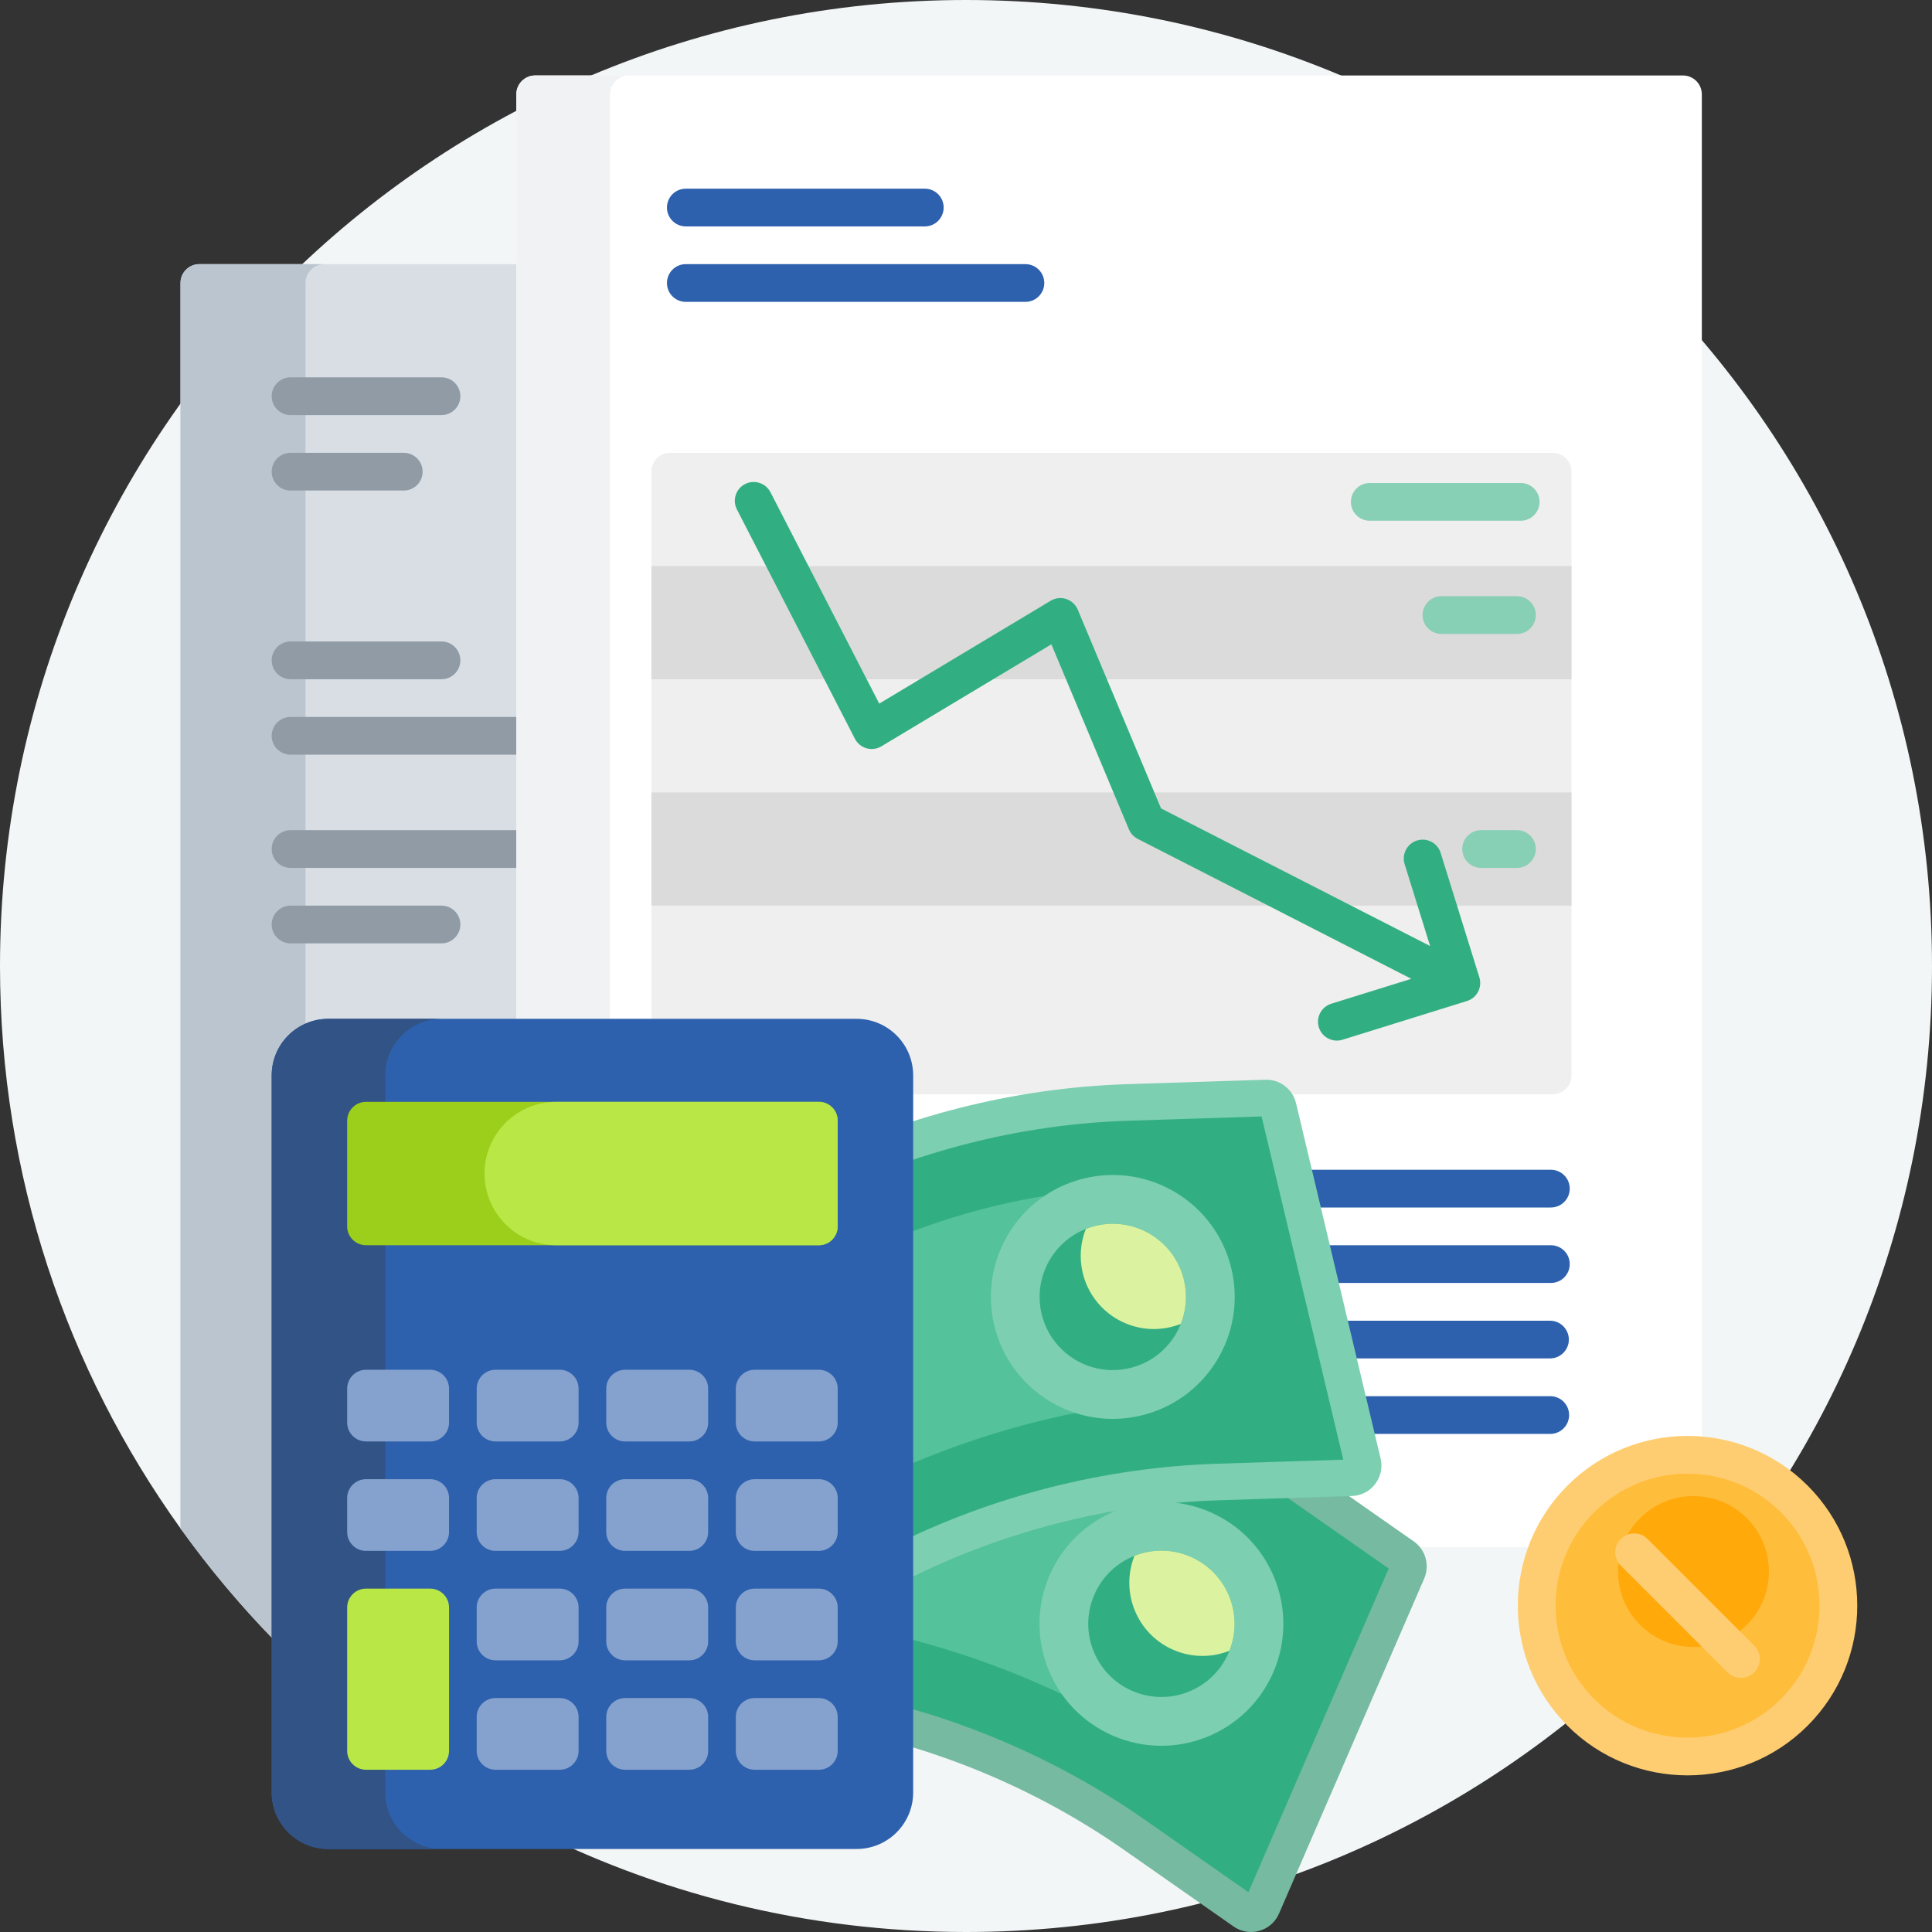 <svg width="180" height="180" viewBox="0 0 180 180" fill="none" xmlns="http://www.w3.org/2000/svg">
<rect x="0" y="0" width="180" height="180" fill="#333333" stroke="none"/>
<g clip-path="url(#clip0)">
<path d="M180 90C180 139.706 139.706 180 90 180C75.136 180 61.114 176.397 48.76 170.016C37.267 164.081 29.157 153.801 21.215 143.723C20.372 142.654 17.611 143.505 16.817 142.397C6.231 127.639 0 109.547 0 90C0 40.294 40.294 0 90 0C139.706 0 180 40.294 180 90Z" fill="#F2F6F6"/>
<path d="M83.686 161.719H35.619C28.428 156.258 22.083 149.74 16.816 142.397V26.367C16.816 25.396 17.603 24.609 18.574 24.609H83.686C84.657 24.609 85.444 25.396 85.444 26.367V159.961C85.443 160.932 84.657 161.719 83.686 161.719Z" fill="#D8DEE4"/>
<path d="M30.219 24.609C29.248 24.609 28.461 25.396 28.461 26.367V155.673C24.162 151.643 20.259 147.196 16.816 142.396V26.367C16.816 25.396 17.603 24.609 18.574 24.609H30.219Z" fill="#BBC5CF"/>
<path d="M25.312 36.914C25.312 35.943 26.1 35.156 27.07 35.156H41.133C42.103 35.156 42.891 35.943 42.891 36.914C42.891 37.885 42.103 38.672 41.133 38.672H27.07C26.1 38.672 25.312 37.885 25.312 36.914ZM27.07 63.281H41.133C42.103 63.281 42.891 62.494 42.891 61.523C42.891 60.553 42.103 59.766 41.133 59.766H27.07C26.1 59.766 25.312 60.553 25.312 61.523C25.312 62.494 26.1 63.281 27.07 63.281ZM41.133 84.375H27.07C26.1 84.375 25.312 85.162 25.312 86.133C25.312 87.103 26.1 87.891 27.07 87.891H41.133C42.103 87.891 42.891 87.103 42.891 86.133C42.891 85.162 42.103 84.375 41.133 84.375ZM27.07 70.312H55.195C56.166 70.312 56.953 69.525 56.953 68.555C56.953 67.584 56.166 66.797 55.195 66.797H27.07C26.1 66.797 25.312 67.584 25.312 68.555C25.312 69.525 26.1 70.312 27.07 70.312ZM55.195 77.344H27.07C26.1 77.344 25.312 78.131 25.312 79.102C25.312 80.072 26.1 80.859 27.07 80.859H55.195C56.166 80.859 56.953 80.072 56.953 79.102C56.953 78.131 56.166 77.344 55.195 77.344ZM27.07 45.703H37.617C38.588 45.703 39.375 44.916 39.375 43.945C39.375 42.975 38.588 42.188 37.617 42.188H27.07C26.1 42.188 25.312 42.975 25.312 43.945C25.312 44.916 26.1 45.703 27.07 45.703Z" fill="#909BA6"/>
<path d="M158.555 8.789V142.383C158.555 143.353 157.768 144.141 156.797 144.141H49.863C48.892 144.141 48.105 143.353 48.105 142.383V8.789C48.105 7.818 48.892 7.031 49.863 7.031H156.797C157.768 7.031 158.555 7.818 158.555 8.789Z" fill="white"/>
<path d="M58.594 144.141H49.864C48.893 144.141 48.106 143.353 48.106 142.383V8.789C48.106 7.818 48.893 7.031 49.864 7.031H58.594C57.623 7.031 56.836 7.818 56.836 8.789V142.383C56.836 143.353 57.623 144.141 58.594 144.141Z" fill="#F0F2F4"/>
<path d="M120.41 131.836C120.41 130.865 121.197 130.078 122.168 130.078H144.433C145.404 130.078 146.191 130.865 146.191 131.836C146.191 132.807 145.404 133.594 144.433 133.594H122.168C121.197 133.594 120.41 132.807 120.41 131.836ZM97.383 126.562H144.408C145.378 126.562 146.166 125.775 146.166 124.805C146.166 123.834 145.378 123.047 144.408 123.047H97.383C96.412 123.047 95.625 123.834 95.625 124.805C95.625 125.775 96.412 126.562 97.383 126.562ZM97.467 119.531H144.492C145.463 119.531 146.25 118.744 146.25 117.773C146.25 116.803 145.463 116.016 144.492 116.016H97.467C96.496 116.016 95.709 116.803 95.709 117.773C95.709 118.744 96.496 119.531 97.467 119.531ZM97.467 112.5H144.492C145.463 112.5 146.25 111.713 146.25 110.742C146.25 109.772 145.463 108.984 144.492 108.984H97.467C96.496 108.984 95.709 109.772 95.709 110.742C95.709 111.713 96.496 112.5 97.467 112.5ZM86.161 17.578H63.896C62.925 17.578 62.138 18.365 62.138 19.336C62.138 20.307 62.925 21.094 63.896 21.094H86.161C87.132 21.094 87.919 20.307 87.919 19.336C87.919 18.365 87.132 17.578 86.161 17.578ZM95.536 24.609H63.895C62.925 24.609 62.138 25.396 62.138 26.367C62.138 27.338 62.925 28.125 63.895 28.125H95.536C96.507 28.125 97.294 27.338 97.294 26.367C97.294 25.396 96.507 24.609 95.536 24.609Z" fill="#2E61AD"/>
<path d="M146.412 43.945V100.195C146.412 101.166 145.625 101.953 144.655 101.953H62.448C61.477 101.953 60.69 101.166 60.69 100.195V43.945C60.69 42.975 61.477 42.188 62.448 42.188H144.655C145.626 42.188 146.412 42.975 146.412 43.945Z" fill="#EFEFEF"/>
<path d="M146.412 52.734V63.281H60.69V52.734H146.412ZM60.69 84.375H146.412V73.828H60.69V84.375Z" fill="#DBDBDB"/>
<path d="M143.438 46.758C143.438 47.728 142.65 48.516 141.68 48.516H127.617C126.647 48.516 125.859 47.728 125.859 46.758C125.859 45.787 126.647 45 127.617 45H141.68C142.65 45 143.438 45.787 143.438 46.758Z" fill="#87CFB5"/>
<path d="M141.328 59.062H134.297C133.326 59.062 132.539 58.275 132.539 57.305C132.539 56.334 133.326 55.547 134.297 55.547H141.328C142.299 55.547 143.086 56.334 143.086 57.305C143.086 58.275 142.299 59.062 141.328 59.062ZM141.328 77.344H137.992C137.021 77.344 136.234 78.131 136.234 79.102C136.234 80.072 137.021 80.859 137.992 80.859H141.328C142.299 80.859 143.086 80.072 143.086 79.102C143.086 78.131 142.299 77.344 141.328 77.344Z" fill="#87CFB5"/>
<path d="M137.707 92.403C137.49 92.816 137.118 93.125 136.673 93.263L125.075 96.871C124.149 97.159 123.162 96.642 122.874 95.715C122.586 94.788 123.103 93.803 124.031 93.514L131.489 91.194L105.998 78.156C105.629 77.967 105.338 77.653 105.178 77.27L97.954 60.031L82.117 69.533C81.7 69.783 81.198 69.849 80.731 69.716C80.263 69.583 79.872 69.263 79.65 68.83L68.656 47.465C68.211 46.602 68.551 45.542 69.415 45.098C69.672 44.966 69.946 44.903 70.217 44.903C70.855 44.903 71.47 45.251 71.782 45.857L81.917 65.553L97.886 55.971C98.324 55.709 98.853 55.649 99.338 55.808C99.823 55.967 100.215 56.329 100.412 56.799L108.172 75.318L133.24 88.139L130.866 80.508C130.577 79.581 131.095 78.596 132.022 78.307C132.196 78.253 132.372 78.227 132.545 78.227C133.294 78.227 133.988 78.71 134.223 79.463L137.83 91.061C137.967 91.508 137.923 91.99 137.707 92.403Z" fill="#32AF82"/>
<path d="M131.129 146.385L117.599 177.611C117.313 178.271 116.494 178.502 115.905 178.09L105.702 170.953C97.246 165.038 87.605 161.033 77.446 159.217C68.357 157.592 59.672 154.214 51.874 149.27L39.835 141.637C39.363 141.337 39.178 140.739 39.401 140.226L52.938 108.983C53.215 108.343 53.999 108.101 54.588 108.475L66.325 115.917C74.123 120.861 82.809 124.239 91.897 125.864C102.056 127.68 111.697 131.684 120.153 137.6L130.737 145.003C131.179 145.312 131.343 145.89 131.129 146.385Z" fill="#32AF82"/>
<path d="M110.287 140.77L102.183 159.476C100.33 158.494 98.437 157.584 96.511 156.749C90.887 154.312 84.983 152.52 78.976 151.446C70.864 149.996 63.222 147.023 56.263 142.61L49.144 138.097L57.195 119.516L62.198 122.688C70.91 128.211 80.475 131.932 90.629 133.748C97.487 134.973 104.18 137.373 110.287 140.77Z" fill="#54C29B"/>
<path d="M131.714 143.607L121.131 136.203C112.532 130.188 102.527 126.033 92.198 124.186C83.283 122.593 74.886 119.326 67.238 114.477L55.501 107.035C54.798 106.59 53.94 106.475 53.145 106.72C52.351 106.964 51.706 107.542 51.375 108.305L37.837 139.548C37.278 140.838 37.734 142.322 38.922 143.075L50.962 150.709C58.985 155.795 67.794 159.222 77.146 160.894C86.992 162.655 96.529 166.615 104.725 172.349L114.928 179.486C115.088 179.598 115.256 179.692 115.431 179.767C116.025 180.025 116.693 180.072 117.33 179.892C118.154 179.659 118.822 179.074 119.162 178.288L132.692 147.062C133.226 145.83 132.814 144.377 131.714 143.607ZM116.312 176.295L106.679 169.556C98.08 163.542 88.075 159.386 77.746 157.54C68.832 155.946 60.434 152.679 52.786 147.83L41.157 140.457L54.237 110.269L65.413 117.355C73.437 122.442 82.246 125.87 91.598 127.541C101.444 129.302 110.981 133.262 119.177 138.996L129.381 146.134L116.312 176.295Z" fill="#75BAA1"/>
<path d="M118.629 155.805C116.135 161.561 109.446 164.206 103.69 161.712C97.934 159.217 95.289 152.529 97.783 146.773C100.278 141.017 106.966 138.372 112.722 140.866C118.479 143.36 121.123 150.048 118.629 155.805Z" fill="#7CCFB1"/>
<path d="M125.901 137.676L113.455 138.076C103.141 138.407 93.022 140.979 83.802 145.613C75.552 149.758 66.574 152.258 57.368 152.973L43.156 154.076C42.599 154.119 42.093 153.75 41.963 153.206L34.079 120.082C33.917 119.403 34.401 118.741 35.096 118.687L48.952 117.611C58.157 116.896 67.135 114.397 75.385 110.251C84.606 105.618 94.725 103.046 105.039 102.714L117.948 102.299C118.488 102.282 118.965 102.647 119.09 103.172L126.97 136.278C127.136 136.977 126.619 137.653 125.901 137.676Z" fill="#32AF82"/>
<path d="M103.76 130.997C101.688 131.321 99.627 131.727 97.586 132.212C91.623 133.632 85.822 135.735 80.37 138.475C73.007 142.175 65.107 144.374 56.892 145.012L48.488 145.664L43.799 125.964L49.705 125.505C59.989 124.707 69.877 121.954 79.094 117.323C85.318 114.195 92.114 112.105 99.039 111.165L103.76 130.997Z" fill="#54C29B"/>
<path d="M128.627 135.883L120.747 102.777C120.436 101.47 119.235 100.553 117.893 100.596L104.984 101.011C94.496 101.348 83.995 104.017 74.62 108.728C66.528 112.794 57.848 115.211 48.82 115.912L34.964 116.987C34.134 117.052 33.378 117.474 32.889 118.146C32.399 118.818 32.229 119.667 32.422 120.476L40.306 153.601C40.632 154.969 41.886 155.883 43.288 155.774L57.501 154.671C66.972 153.936 76.078 151.4 84.567 147.135C93.504 142.644 103.513 140.1 113.51 139.779L125.955 139.378C126.15 139.372 126.341 139.346 126.526 139.303C127.156 139.152 127.718 138.791 128.12 138.264C128.641 137.584 128.825 136.716 128.627 135.883ZM113.4 136.373C102.912 136.71 92.412 139.379 83.037 144.09C74.945 148.156 66.265 150.573 57.236 151.274L43.508 152.34L35.89 120.334L49.083 119.31C58.555 118.574 67.661 116.039 76.15 111.773C85.087 107.283 95.096 104.739 105.093 104.417L117.539 104.017L125.15 135.995L113.4 136.373Z" fill="#7CCFB1"/>
<path d="M106.306 131.883C100.203 133.336 94.078 129.566 92.626 123.463C91.173 117.36 94.943 111.235 101.046 109.782C107.149 108.33 113.274 112.1 114.727 118.203C116.179 124.306 112.41 130.431 106.306 131.883Z" fill="#7CCFB1"/>
<path d="M97.046 122.411C96.174 118.749 98.436 115.074 102.098 114.202C105.76 113.331 109.435 115.593 110.307 119.255C111.178 122.917 108.917 126.591 105.255 127.463C101.592 128.335 97.918 126.073 97.046 122.411ZM110.916 145.035C107.462 143.538 103.449 145.125 101.952 148.579C100.456 152.033 102.043 156.046 105.497 157.542C108.95 159.039 112.963 157.452 114.46 153.998C115.956 150.544 114.37 146.531 110.916 145.035Z" fill="#32AF82"/>
<path d="M100.873 118.584C100.536 117.169 100.667 115.752 101.166 114.495C101.465 114.377 101.776 114.279 102.098 114.203C105.76 113.331 109.434 115.593 110.306 119.255C110.643 120.67 110.512 122.087 110.013 123.344C109.714 123.462 109.403 123.56 109.081 123.636C105.419 124.508 101.744 122.246 100.873 118.584ZM110.916 145.035C109.187 144.286 107.319 144.309 105.696 144.952C104.345 148.359 105.936 152.247 109.323 153.715C111.051 154.464 112.92 154.441 114.542 153.798C115.894 150.391 114.303 146.502 110.916 145.035Z" fill="#DBF3A0"/>
<path d="M167.167 159.537C161.676 165.029 152.772 165.029 147.28 159.537C141.788 154.046 141.788 145.141 147.28 139.65C152.772 134.158 161.676 134.158 167.167 139.65C172.659 145.142 172.659 154.046 167.167 159.537Z" fill="#FFBD3C"/>
<path d="M162.746 151.387C160 154.132 155.548 154.132 152.803 151.387C150.057 148.641 150.057 144.189 152.803 141.443C155.548 138.697 160 138.697 162.746 141.443C165.492 144.189 165.492 148.641 162.746 151.387Z" fill="#FFA90B"/>
<path d="M168.41 138.407C162.242 132.239 152.205 132.239 146.037 138.407C139.869 144.575 139.869 154.612 146.037 160.781C152.205 166.949 162.242 166.949 168.41 160.781C174.579 154.612 174.579 144.576 168.41 138.407ZM165.924 158.295C161.127 163.092 153.32 163.092 148.523 158.295C143.726 153.497 143.726 145.691 148.523 140.893C153.32 136.096 161.127 136.096 165.924 140.893C170.722 145.691 170.722 153.497 165.924 158.295ZM163.438 153.323C164.125 154.009 164.125 155.123 163.438 155.809C162.752 156.495 161.639 156.495 160.953 155.809L151.009 145.865C150.322 145.179 150.322 144.066 151.009 143.379C151.695 142.693 152.809 142.693 153.495 143.379L163.438 153.323Z" fill="#FFCD71"/>
<path d="M85.078 100.195V166.992C85.078 169.905 82.717 172.266 79.805 172.266H30.586C27.674 172.266 25.312 169.905 25.312 166.992V100.195C25.312 97.283 27.674 94.922 30.586 94.922H79.805C82.717 94.922 85.078 97.283 85.078 100.195Z" fill="#2E61AD"/>
<path d="M41.164 172.266H30.586C27.674 172.266 25.312 169.905 25.312 166.992V100.195C25.312 97.283 27.674 94.922 30.586 94.922H41.164C38.251 94.922 35.89 97.283 35.89 100.195V166.992C35.89 169.905 38.251 172.266 41.164 172.266Z" fill="#315386"/>
<path d="M78.047 129.375V132.539C78.047 133.51 77.26 134.297 76.289 134.297H70.312C69.342 134.297 68.555 133.51 68.555 132.539V129.375C68.555 128.404 69.342 127.617 70.312 127.617H76.289C77.26 127.617 78.047 128.404 78.047 129.375ZM64.219 127.617H58.242C57.272 127.617 56.484 128.404 56.484 129.375V132.539C56.484 133.51 57.272 134.297 58.242 134.297H64.219C65.189 134.297 65.977 133.51 65.977 132.539V129.375C65.977 128.404 65.189 127.617 64.219 127.617ZM52.148 127.617H46.172C45.201 127.617 44.414 128.404 44.414 129.375V132.539C44.414 133.51 45.201 134.297 46.172 134.297H52.148C53.119 134.297 53.906 133.51 53.906 132.539V129.375C53.906 128.404 53.119 127.617 52.148 127.617ZM40.078 127.617H34.102C33.131 127.617 32.344 128.404 32.344 129.375V132.539C32.344 133.51 33.131 134.297 34.102 134.297H40.078C41.049 134.297 41.836 133.51 41.836 132.539V129.375C41.836 128.404 41.049 127.617 40.078 127.617ZM76.289 137.812H70.312C69.342 137.812 68.555 138.6 68.555 139.57V142.734C68.555 143.705 69.342 144.492 70.312 144.492H76.289C77.26 144.492 78.047 143.705 78.047 142.734V139.57C78.047 138.6 77.26 137.812 76.289 137.812ZM64.219 137.812H58.242C57.272 137.812 56.484 138.6 56.484 139.57V142.734C56.484 143.705 57.272 144.492 58.242 144.492H64.219C65.189 144.492 65.977 143.705 65.977 142.734V139.57C65.977 138.6 65.189 137.812 64.219 137.812ZM52.148 137.812H46.172C45.201 137.812 44.414 138.6 44.414 139.57V142.734C44.414 143.705 45.201 144.492 46.172 144.492H52.148C53.119 144.492 53.906 143.705 53.906 142.734V139.57C53.906 138.6 53.119 137.812 52.148 137.812ZM40.078 137.812H34.102C33.131 137.812 32.344 138.6 32.344 139.57V142.734C32.344 143.705 33.131 144.492 34.102 144.492H40.078C41.049 144.492 41.836 143.705 41.836 142.734V139.57C41.836 138.6 41.049 137.812 40.078 137.812ZM76.289 148.008H70.312C69.342 148.008 68.555 148.795 68.555 149.766V152.93C68.555 153.9 69.342 154.688 70.312 154.688H76.289C77.26 154.688 78.047 153.9 78.047 152.93V149.766C78.047 148.795 77.26 148.008 76.289 148.008ZM64.219 148.008H58.242C57.272 148.008 56.484 148.795 56.484 149.766V152.93C56.484 153.9 57.272 154.688 58.242 154.688H64.219C65.189 154.688 65.977 153.9 65.977 152.93V149.766C65.977 148.795 65.189 148.008 64.219 148.008ZM52.148 148.008H46.172C45.201 148.008 44.414 148.795 44.414 149.766V152.93C44.414 153.9 45.201 154.688 46.172 154.688H52.148C53.119 154.688 53.906 153.9 53.906 152.93V149.766C53.906 148.795 53.119 148.008 52.148 148.008ZM76.289 158.203H70.312C69.342 158.203 68.555 158.99 68.555 159.961V163.125C68.555 164.096 69.342 164.883 70.312 164.883H76.289C77.26 164.883 78.047 164.096 78.047 163.125V159.961C78.047 158.99 77.26 158.203 76.289 158.203ZM64.219 158.203H58.242C57.272 158.203 56.484 158.99 56.484 159.961V163.125C56.484 164.096 57.272 164.883 58.242 164.883H64.219C65.189 164.883 65.977 164.096 65.977 163.125V159.961C65.977 158.99 65.189 158.203 64.219 158.203ZM52.148 158.203H46.172C45.201 158.203 44.414 158.99 44.414 159.961V163.125C44.414 164.096 45.201 164.883 46.172 164.883H52.148C53.119 164.883 53.906 164.096 53.906 163.125V159.961C53.906 158.99 53.119 158.203 52.148 158.203Z" fill="#85A2CE"/>
<path d="M41.836 149.766V163.125C41.836 164.096 41.049 164.883 40.078 164.883H34.102C33.131 164.883 32.344 164.096 32.344 163.125V149.766C32.344 148.795 33.131 148.008 34.102 148.008H40.078C41.049 148.008 41.836 148.795 41.836 149.766Z" fill="#B9E746"/>
<path d="M78.047 104.414V114.258C78.047 115.228 77.26 116.016 76.289 116.016H34.102C33.131 116.016 32.344 115.228 32.344 114.258V104.414C32.344 103.443 33.131 102.656 34.102 102.656H76.289C77.26 102.656 78.047 103.443 78.047 104.414Z" fill="#9BCF1B"/>
<path d="M78.047 104.414V114.258C78.047 115.228 77.26 116.016 76.289 116.016H51.822C48.133 116.016 45.142 113.025 45.142 109.336C45.142 105.647 48.133 102.656 51.822 102.656H76.289C77.26 102.656 78.047 103.443 78.047 104.414Z" fill="#B9E746"/>
</g>
<defs>
<clipPath id="clip0">
<rect width="180" height="180" fill="white"/>
</clipPath>
</defs>
</svg>
